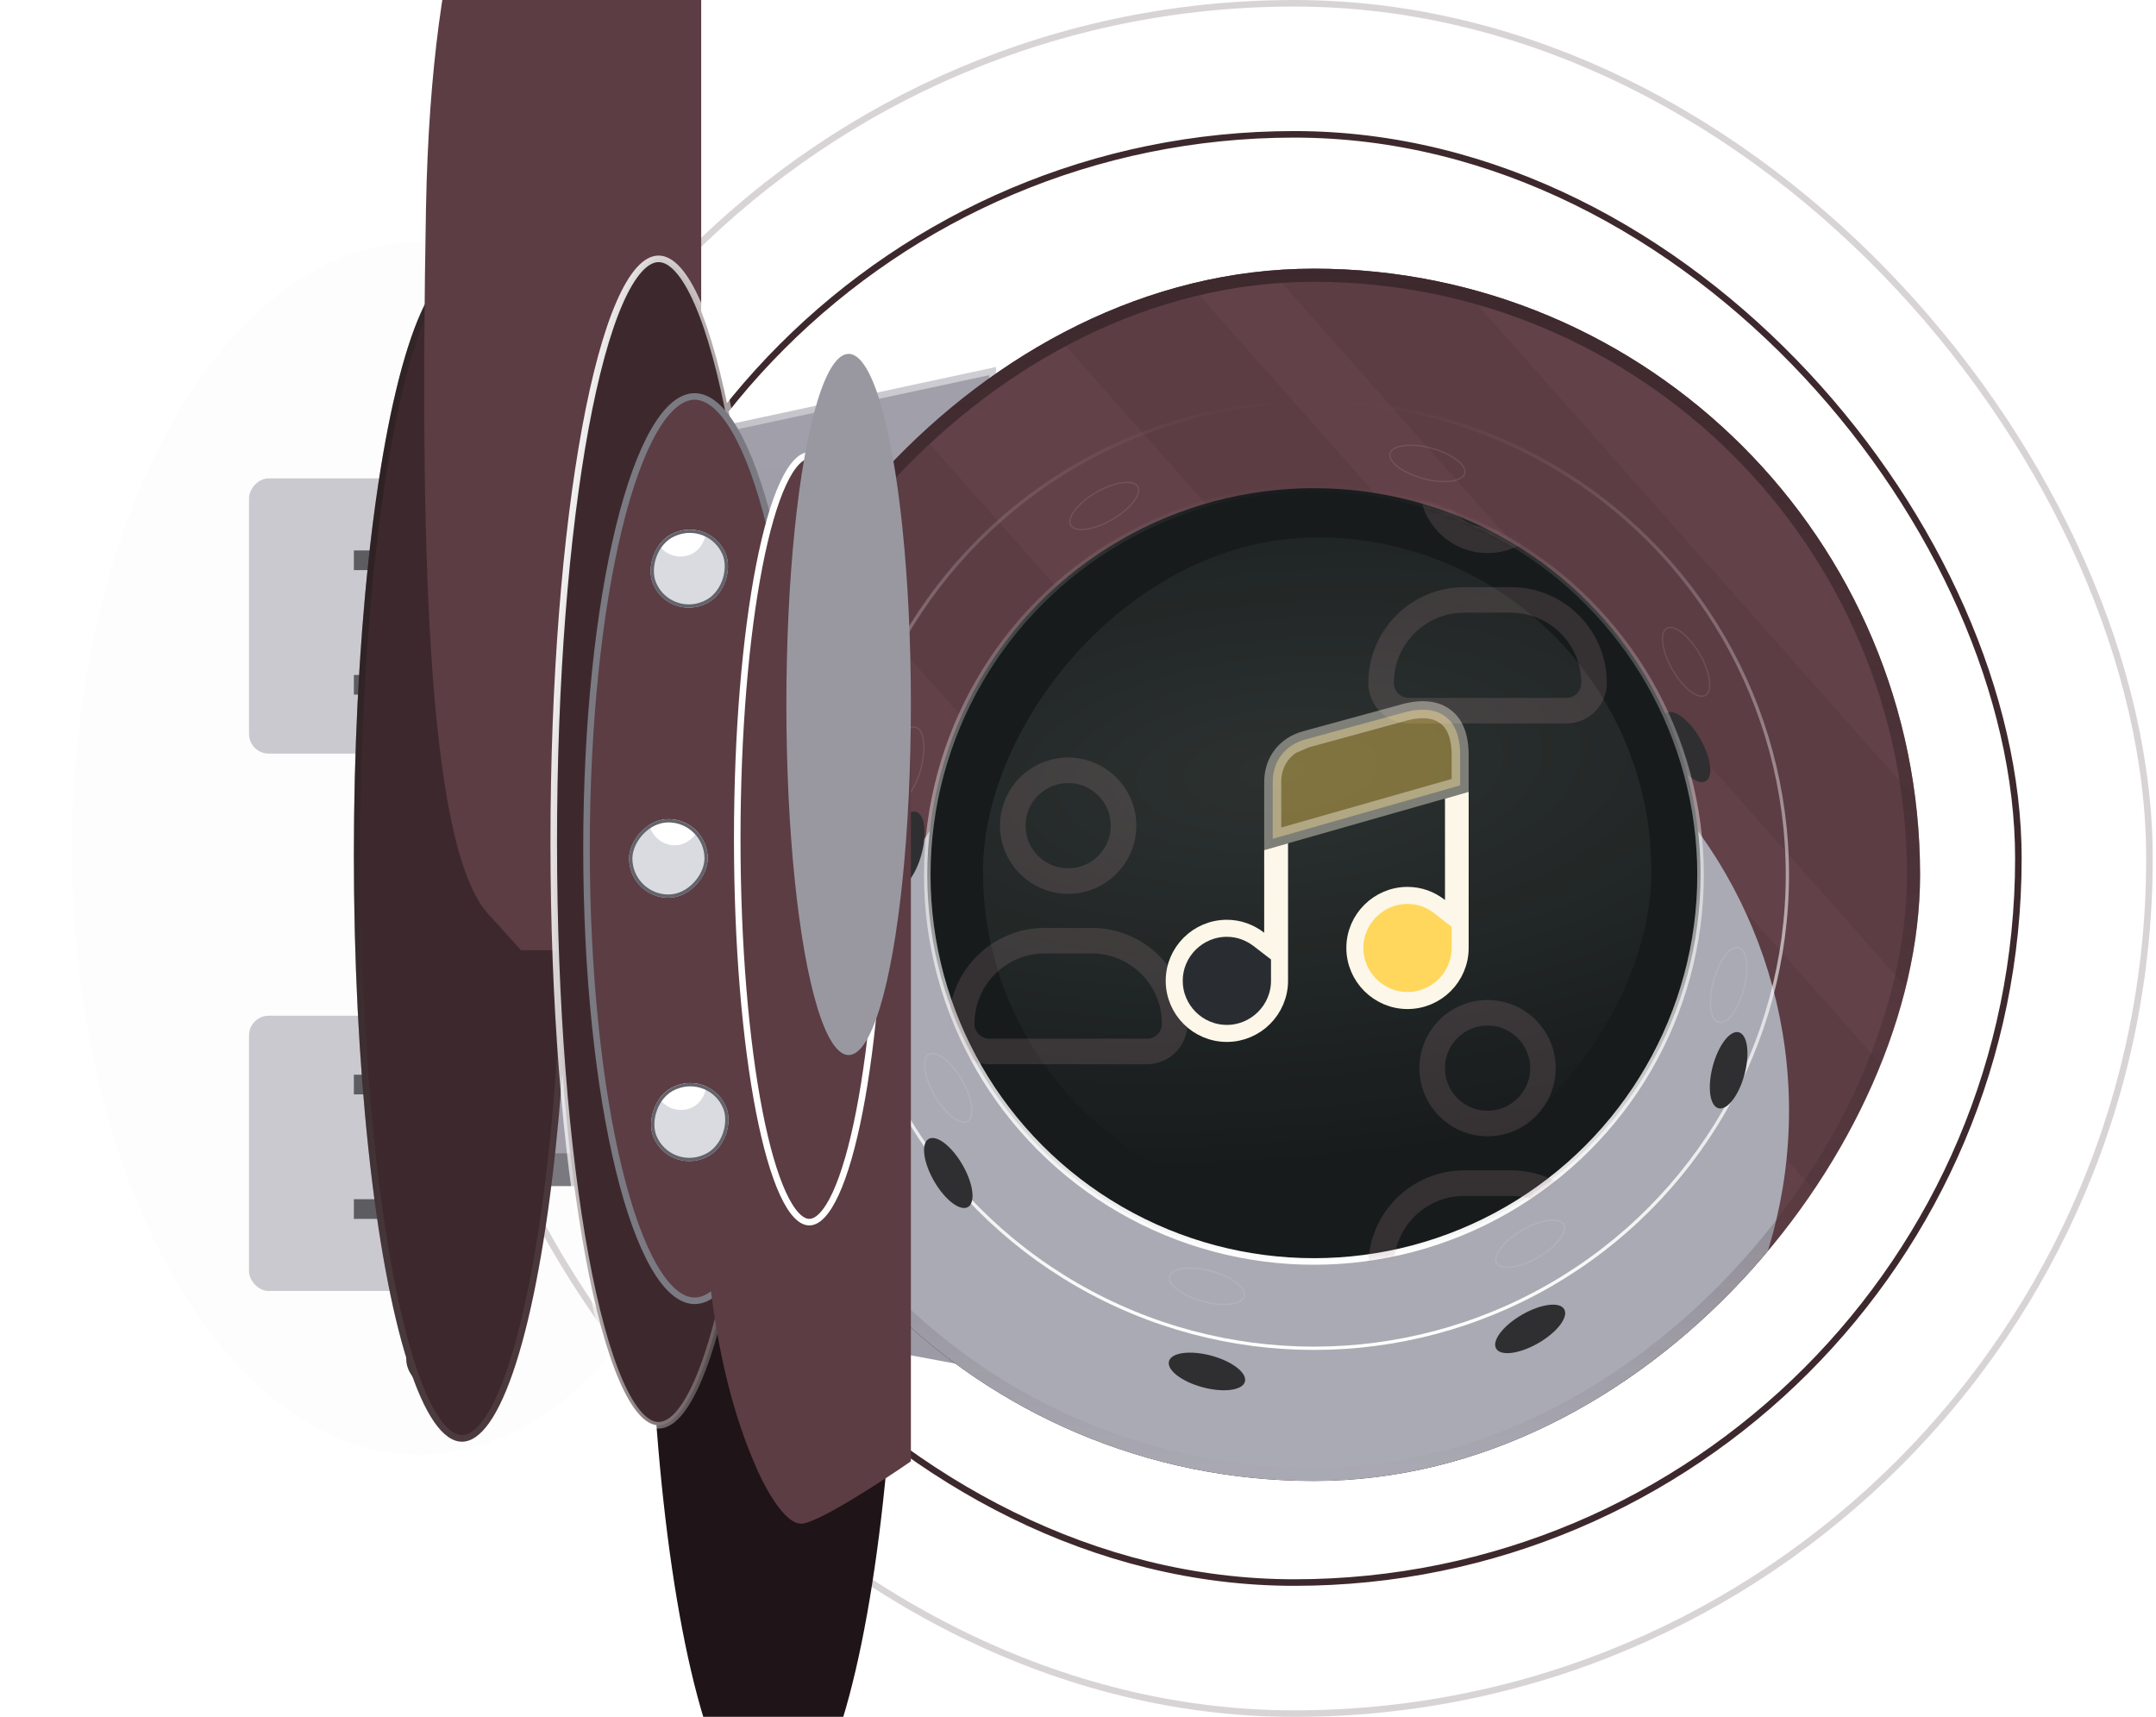 <svg width="329" height="262" viewBox="0 0 329 262" fill="none" xmlns="http://www.w3.org/2000/svg">
<rect x="87" y="20.5" width="221" height="221" rx="110.5" stroke="#3D292D"/>
<g opacity="0.2">
<rect x="67" y="0.5" width="261" height="261" rx="130.5" stroke="#3D292D"/>
</g>
<path d="M91.5 198V69L152 56L148 208.5L91.5 198Z" fill="url(#paint0_linear_1066_68467)" stroke="url(#paint1_linear_1066_68467)" stroke-opacity="0.5" stroke-width="2"/>
<g filter="url(#filter0_di_1066_68467)">
<g clip-path="url(#clip0_1066_68467)">
<rect width="8" height="8" rx="4" transform="matrix(-1 0 0 1 108.536 75.464)" fill="#878590"/>
<g filter="url(#filter1_f_1066_68467)">
<rect width="8" height="8" rx="4" transform="matrix(-1 0 0 1 107.536 71.464)" fill="#D3D1DB"/>
</g>
</g>
<rect x="-0.25" y="0.25" width="7.5" height="7.5" rx="3.75" transform="matrix(-1 0 0 1 108.036 75.464)" stroke="#64636B" stroke-width="0.5"/>
</g>
<g filter="url(#filter2_di_1066_68467)">
<g clip-path="url(#clip1_1066_68467)">
<rect width="8" height="8" rx="4" transform="matrix(-1 0 0 1 108.536 185)" fill="#878590"/>
<g filter="url(#filter3_f_1066_68467)">
<rect width="8" height="8" rx="4" transform="matrix(-1 0 0 1 107.536 181)" fill="#D3D1DB"/>
</g>
</g>
<rect x="-0.25" y="0.25" width="7.5" height="7.5" rx="3.75" transform="matrix(-1 0 0 1 108.036 185)" stroke="#64636B" stroke-width="0.5"/>
</g>
<rect width="68" height="93" transform="matrix(-1 0 0 1 140 88)" fill="#79787E"/>
<rect width="72" height="83" transform="matrix(-1 0 0 1 139 93)" fill="#A19EAA" stroke="url(#paint2_linear_1066_68467)" stroke-opacity="0.2" stroke-width="2"/>
<g filter="url(#filter4_di_1066_68467)">
<g clip-path="url(#clip2_1066_68467)">
<rect width="6" height="6" rx="3" transform="matrix(-1 0 0 1 80 115)" fill="#878590"/>
<g filter="url(#filter5_f_1066_68467)">
<rect width="6" height="6" rx="3" transform="matrix(-1 0 0 1 79.25 112)" fill="#D3D1DB"/>
</g>
</g>
<rect x="-0.188" y="0.188" width="5.625" height="5.625" rx="2.812" transform="matrix(-1 0 0 1 79.625 115)" stroke="#64636B" stroke-width="0.375"/>
</g>
<g filter="url(#filter6_di_1066_68467)">
<g clip-path="url(#clip3_1066_68467)">
<rect width="6" height="6" rx="3" transform="matrix(-1 0 0 1 80 130)" fill="#878590"/>
<g filter="url(#filter7_f_1066_68467)">
<rect width="6" height="6" rx="3" transform="matrix(-1 0 0 1 79.25 127)" fill="#D3D1DB"/>
</g>
</g>
<rect x="-0.188" y="0.188" width="5.625" height="5.625" rx="2.812" transform="matrix(-1 0 0 1 79.625 130)" stroke="#64636B" stroke-width="0.375"/>
</g>
<g filter="url(#filter8_di_1066_68467)">
<g clip-path="url(#clip4_1066_68467)">
<rect width="6" height="6" rx="3" transform="matrix(-1 0 0 1 80 145)" fill="#878590"/>
<g filter="url(#filter9_f_1066_68467)">
<rect width="6" height="6" rx="3" transform="matrix(-1 0 0 1 79.25 142)" fill="#D3D1DB"/>
</g>
</g>
<rect x="-0.188" y="0.188" width="5.625" height="5.625" rx="2.812" transform="matrix(-1 0 0 1 79.625 145)" stroke="#64636B" stroke-width="0.375"/>
</g>
<g filter="url(#filter10_di_1066_68467)">
<g clip-path="url(#clip5_1066_68467)">
<rect width="6" height="6" rx="3" transform="matrix(-1 0 0 1 83 99)" fill="#878590"/>
<g filter="url(#filter11_f_1066_68467)">
<rect width="6" height="6" rx="3" transform="matrix(-1 0 0 1 82.25 96)" fill="#D3D1DB"/>
</g>
</g>
<rect x="-0.188" y="0.188" width="5.625" height="5.625" rx="2.812" transform="matrix(-1 0 0 1 82.625 99)" stroke="#64636B" stroke-width="0.375"/>
</g>
<g filter="url(#filter12_di_1066_68467)">
<g clip-path="url(#clip6_1066_68467)">
<rect width="6" height="6" rx="3" transform="matrix(-1 0 0 1 83 163)" fill="#878590"/>
<g filter="url(#filter13_f_1066_68467)">
<rect width="6" height="6" rx="3" transform="matrix(-1 0 0 1 82.25 160)" fill="#D3D1DB"/>
</g>
</g>
<rect x="-0.188" y="0.188" width="5.625" height="5.625" rx="2.812" transform="matrix(-1 0 0 1 82.625 163)" stroke="#64636B" stroke-width="0.375"/>
</g>
<g filter="url(#filter14_i_1066_68467)">
<rect width="69" height="54" transform="matrix(-1 0 0 1 155 107)" fill="#79787E"/>
</g>
<rect width="24" height="42" rx="12" transform="matrix(-1 0 0 1 78 73)" fill="#CBCAD0"/>
<rect width="25" height="42" rx="3" transform="matrix(-1 0 0 1 81 79)" fill="#131313" fill-opacity="0.3"/>
<g filter="url(#filter15_i_1066_68467)">
<rect width="9" height="14" rx="4.5" transform="matrix(-1 0 0 1 71 63)" fill="#3B3B3B"/>
</g>
<g filter="url(#filter16_iii_1066_68467)">
<rect width="25" height="42" rx="3" transform="matrix(-1 0 0 1 78 73)" fill="#CBCAD0"/>
</g>
<rect width="24" height="3" transform="matrix(-1 0 0 1 78 84)" fill="#5C5B60"/>
<rect width="24" height="3" transform="matrix(-1 0 0 1 78 103)" fill="#5C5B60"/>
<rect x="78" y="197" width="24" height="42" rx="12" transform="rotate(180 78 197)" fill="#CBCAD0"/>
<rect x="81" y="191" width="25" height="42" rx="3" transform="rotate(180 81 191)" fill="#131313" fill-opacity="0.3"/>
<g filter="url(#filter17_i_1066_68467)">
<rect x="71" y="207" width="9" height="14" rx="4.5" transform="rotate(180 71 207)" fill="#3B3B3B"/>
</g>
<g filter="url(#filter18_iii_1066_68467)">
<rect x="78" y="197" width="25" height="42" rx="3" transform="rotate(180 78 197)" fill="#CBCAD0"/>
</g>
<rect width="24" height="3" transform="matrix(-1 0 0 -1 78 186)" fill="#5C5B60"/>
<rect width="24" height="3" transform="matrix(-1 0 0 -1 78 167)" fill="#5C5B60"/>
<g filter="url(#filter19_dd_1066_68467)">
<g clip-path="url(#clip7_1066_68467)">
<rect width="185" height="185" rx="92.5" transform="matrix(-1 0 0 1 291 40)" fill="#5C3D44"/>
<g opacity="0.2">
<rect width="18" height="256" transform="matrix(-0.748 0.663 0.663 0.748 185 -25)" fill="#7A525A"/>
</g>
<g opacity="0.2">
<rect width="10.687" height="256" transform="matrix(-0.748 0.663 0.663 0.748 158 2)" fill="#7A525A"/>
</g>
<g opacity="0.2">
<rect width="25.48" height="256" transform="matrix(-0.748 0.663 0.663 0.748 136 24)" fill="#7A525A"/>
</g>
<g opacity="0.2">
<rect width="25.48" height="256" transform="matrix(-0.748 0.663 0.663 0.748 101 59)" fill="#7A525A"/>
</g>
<g opacity="0.2">
<rect width="5.132" height="256" transform="matrix(-0.748 0.663 0.663 0.748 66 94)" fill="#7A525A"/>
</g>
<g filter="url(#filter20_i_1066_68467)">
<circle cx="72.5" cy="72.5" r="72.5" transform="matrix(-1 0 0 1 271 60)" fill="#AAAAB4"/>
</g>
<circle cx="72.5" cy="72.5" r="72.25" transform="matrix(-1 0 0 1 271 60)" stroke="url(#paint3_linear_1066_68467)" stroke-width="0.5"/>
<g filter="url(#filter21_i_1066_68467)">
<ellipse cx="6" cy="2.5" rx="6" ry="2.5" transform="matrix(-0.866 0.5 0.5 0.866 235.446 183.627)" fill="#2F2F31"/>
</g>
<path d="M226.391 191.742C226.546 192.011 226.828 192.199 227.224 192.302C227.62 192.405 228.121 192.419 228.697 192.345C229.847 192.196 231.274 191.694 232.7 190.87C234.126 190.047 235.274 189.063 235.979 188.141C236.331 187.68 236.569 187.238 236.678 186.844C236.787 186.45 236.765 186.111 236.61 185.842C236.455 185.573 236.172 185.384 235.776 185.282C235.38 185.179 234.879 185.164 234.303 185.239C233.153 185.388 231.726 185.89 230.3 186.713C228.874 187.537 227.726 188.521 227.021 189.443C226.669 189.904 226.431 190.345 226.322 190.74C226.213 191.134 226.235 191.473 226.391 191.742Z" stroke="white" stroke-opacity="0.1" stroke-width="0.2"/>
<g filter="url(#filter22_i_1066_68467)">
<ellipse cx="6" cy="2.5" rx="6" ry="2.5" transform="matrix(-0.866 0.5 0.5 0.866 170.446 71.043)" fill="#2F2F31"/>
</g>
<path d="M161.391 79.159C161.546 79.427 161.828 79.616 162.224 79.719C162.62 79.822 163.121 79.836 163.697 79.762C164.847 79.613 166.274 79.111 167.7 78.287C169.126 77.463 170.274 76.479 170.979 75.557C171.331 75.096 171.569 74.655 171.678 74.26C171.787 73.866 171.765 73.527 171.61 73.258C171.455 72.99 171.172 72.801 170.776 72.698C170.38 72.595 169.879 72.581 169.303 72.655C168.153 72.805 166.726 73.307 165.3 74.13C163.874 74.954 162.726 75.938 162.021 76.86C161.669 77.321 161.431 77.762 161.322 78.157C161.213 78.551 161.235 78.89 161.391 79.159Z" stroke="white" stroke-opacity="0.1" stroke-width="0.2"/>
<g filter="url(#filter23_i_1066_68467)">
<ellipse cx="6" cy="2.5" rx="6" ry="2.5" transform="matrix(0.5 0.866 0.866 -0.5 250.127 96.054)" fill="#2F2F31"/>
</g>
<path d="M258.242 105.11C258.511 104.954 258.699 104.672 258.802 104.276C258.905 103.88 258.92 103.379 258.845 102.803C258.696 101.653 258.194 100.226 257.37 98.8C256.547 97.374 255.563 96.226 254.641 95.522C254.18 95.169 253.738 94.931 253.344 94.822C252.95 94.713 252.611 94.735 252.342 94.891C252.073 95.046 251.885 95.328 251.782 95.724C251.679 96.12 251.664 96.621 251.739 97.197C251.888 98.347 252.39 99.774 253.214 101.2C254.037 102.626 255.021 103.774 255.943 104.479C256.404 104.831 256.846 105.069 257.24 105.178C257.634 105.287 257.973 105.265 258.242 105.11Z" stroke="white" stroke-opacity="0.1" stroke-width="0.2"/>
<g filter="url(#filter24_i_1066_68467)">
<ellipse cx="6" cy="2.5" rx="6" ry="2.5" transform="matrix(0.5 0.866 0.866 -0.5 137.544 161.054)" fill="#2F2F31"/>
</g>
<path d="M145.659 170.11C145.928 169.954 146.116 169.672 146.219 169.276C146.322 168.88 146.337 168.379 146.262 167.803C146.113 166.653 145.611 165.226 144.787 163.8C143.964 162.374 142.98 161.226 142.058 160.521C141.597 160.169 141.155 159.931 140.761 159.822C140.367 159.713 140.028 159.735 139.759 159.891C139.49 160.046 139.302 160.328 139.199 160.724C139.096 161.12 139.081 161.621 139.156 162.197C139.305 163.347 139.807 164.774 140.631 166.2C141.454 167.626 142.438 168.774 143.36 169.479C143.821 169.831 144.263 170.069 144.657 170.178C145.051 170.287 145.39 170.265 145.659 170.11Z" stroke="white" stroke-opacity="0.1" stroke-width="0.2"/>
<g filter="url(#filter25_i_1066_68467)">
<ellipse cx="6" cy="2.5" rx="6" ry="2.5" transform="matrix(-0.259 0.966 0.966 0.259 260.924 142.881)" fill="#2F2F31"/>
</g>
<path d="M260.259 155.022C260.558 155.103 260.892 155.036 261.244 154.829C261.597 154.622 261.962 154.278 262.316 153.818C263.024 152.899 263.678 151.535 264.104 149.945C264.53 148.354 264.646 146.846 264.492 145.696C264.415 145.121 264.272 144.64 264.07 144.285C263.868 143.929 263.613 143.705 263.313 143.624C263.013 143.544 262.68 143.611 262.327 143.818C261.974 144.025 261.61 144.369 261.255 144.829C260.547 145.748 259.894 147.111 259.468 148.702C259.041 150.293 258.925 151.801 259.079 152.951C259.156 153.526 259.3 154.006 259.502 154.362C259.704 154.718 259.959 154.942 260.259 155.022Z" stroke="white" stroke-opacity="0.1" stroke-width="0.2"/>
<g filter="url(#filter26_i_1066_68467)">
<ellipse cx="6" cy="2.5" rx="6" ry="2.5" transform="matrix(-0.259 0.966 0.966 0.259 135.354 109.234)" fill="#2F2F31"/>
</g>
<path d="M134.688 121.376C134.988 121.456 135.321 121.39 135.674 121.183C136.027 120.975 136.391 120.631 136.746 120.172C137.454 119.253 138.107 117.889 138.534 116.298C138.96 114.707 139.076 113.2 138.922 112.05C138.845 111.475 138.701 110.994 138.499 110.638C138.298 110.283 138.042 110.058 137.742 109.978C137.443 109.898 137.109 109.964 136.757 110.171C136.404 110.378 136.039 110.723 135.685 111.182C134.977 112.101 134.323 113.465 133.897 115.056C133.471 116.647 133.355 118.154 133.509 119.304C133.586 119.879 133.73 120.36 133.932 120.716C134.133 121.071 134.389 121.296 134.688 121.376Z" stroke="white" stroke-opacity="0.1" stroke-width="0.2"/>
<g filter="url(#filter27_i_1066_68467)">
<ellipse cx="6" cy="2.5" rx="6" ry="2.5" transform="matrix(0.966 0.259 0.259 -0.966 209.381 70.577)" fill="#2F2F31"/>
</g>
<path d="M221.522 71.242C221.603 70.942 221.536 70.609 221.329 70.257C221.122 69.904 220.778 69.539 220.318 69.185C219.399 68.477 218.035 67.823 216.445 67.397C214.854 66.971 213.346 66.855 212.196 67.008C211.621 67.085 211.14 67.229 210.785 67.431C210.429 67.633 210.205 67.888 210.124 68.188C210.044 68.488 210.111 68.821 210.318 69.173C210.525 69.526 210.869 69.891 211.329 70.245C212.248 70.953 213.611 71.607 215.202 72.033C216.793 72.46 218.301 72.575 219.451 72.421C220.026 72.344 220.506 72.201 220.862 71.999C221.218 71.797 221.442 71.542 221.522 71.242Z" stroke="white" stroke-opacity="0.1" stroke-width="0.2"/>
<g filter="url(#filter28_i_1066_68467)">
<ellipse cx="6" cy="2.5" rx="6" ry="2.5" transform="matrix(0.966 0.259 0.259 -0.966 175.734 196.147)" fill="#2F2F31"/>
</g>
<path d="M187.876 196.812C187.956 196.513 187.89 196.179 187.683 195.827C187.475 195.474 187.131 195.109 186.672 194.755C185.753 194.047 184.389 193.393 182.798 192.967C181.207 192.541 179.7 192.425 178.55 192.579C177.975 192.656 177.494 192.8 177.138 193.001C176.783 193.203 176.558 193.459 176.478 193.758C176.398 194.058 176.464 194.391 176.671 194.744C176.878 195.097 177.223 195.461 177.682 195.816C178.601 196.524 179.965 197.177 181.556 197.604C183.147 198.03 184.654 198.146 185.804 197.992C186.379 197.915 186.86 197.771 187.216 197.569C187.571 197.367 187.796 197.112 187.876 196.812Z" stroke="white" stroke-opacity="0.1" stroke-width="0.2"/>
<circle cx="59.5" cy="59.5" r="59" transform="matrix(-1 0 0 1 258 73)" fill="#171B1C" stroke="url(#paint4_linear_1066_68467)"/>
<mask id="mask0_1066_68467" style="mask-type:alpha" maskUnits="userSpaceOnUse" x="139" y="73" width="119" height="119">
<circle cx="59.5" cy="59.5" r="59" transform="matrix(-1 0 0 1 258 73)" fill="#171B1C" stroke="url(#paint5_linear_1066_68467)"/>
</mask>
<g mask="url(#mask0_1066_68467)">
<g opacity="0.2">
<path d="M233.45 162C233.45 166.667 229.667 170.45 225 170.45C220.333 170.45 216.55 166.667 216.55 162C216.55 157.333 220.333 153.55 225 153.55C229.667 153.55 233.45 157.333 233.45 162Z" stroke="#AD858D" stroke-width="3.9" stroke-linejoin="round"/>
<path d="M208.75 192.225C208.75 185.225 214.425 179.55 221.425 179.55H228.575C235.575 179.55 241.25 185.225 241.25 192.225C241.25 194.558 239.358 196.45 237.025 196.45H212.975C210.642 196.45 208.75 194.558 208.75 192.225Z" stroke="#AD858D" stroke-width="3.9" stroke-linejoin="round"/>
<path d="M233.45 73C233.45 77.667 229.667 81.45 225 81.45C220.333 81.45 216.55 77.667 216.55 73C216.55 68.333 220.333 64.55 225 64.55C229.667 64.55 233.45 68.333 233.45 73Z" stroke="#AD858D" stroke-width="3.9" stroke-linejoin="round"/>
<path d="M208.75 103.225C208.75 96.225 214.425 90.55 221.425 90.55H228.575C235.575 90.55 241.25 96.225 241.25 103.225C241.25 105.558 239.358 107.45 237.025 107.45H212.975C210.642 107.45 208.75 105.558 208.75 103.225Z" stroke="#AD858D" stroke-width="3.9" stroke-linejoin="round"/>
</g>
<g opacity="0.2">
<path d="M169.45 125C169.45 129.667 165.667 133.45 161 133.45C156.333 133.45 152.55 129.667 152.55 125C152.55 120.333 156.333 116.55 161 116.55C165.667 116.55 169.45 120.333 169.45 125Z" stroke="#AD858D" stroke-width="3.9" stroke-linejoin="round"/>
<path d="M144.75 155.225C144.75 148.225 150.425 142.55 157.425 142.55H164.575C171.575 142.55 177.25 148.225 177.25 155.225C177.25 157.558 175.358 159.45 173.025 159.45H148.975C146.642 159.45 144.75 157.558 144.75 155.225Z" stroke="#AD858D" stroke-width="3.9" stroke-linejoin="round"/>
</g>
<g filter="url(#filter29_b_1066_68467)">
<rect width="102" height="102" rx="51" transform="matrix(-1 0 0 1 250 81)" fill="url(#paint6_radial_1066_68467)" fill-opacity="0.1"/>
<path d="M193.252 129.407V148.666C193.252 153.093 189.624 156.7 185.218 156.7C180.788 156.7 177.184 153.096 177.184 148.666C177.184 144.264 180.785 140.658 185.218 140.658C187.062 140.658 188.738 141.3 190.118 142.363L192.212 143.976V141.334V129.704L193.252 129.407Z" fill="#292D32" stroke="#FCF7E8" stroke-width="2.6"/>
<path d="M220.816 121.558V143.648C220.816 148.078 217.212 151.682 212.782 151.682C208.376 151.682 204.748 148.075 204.748 143.648C204.748 139.248 208.373 135.64 212.782 135.64C214.654 135.64 216.324 136.282 217.698 137.363L219.802 139.019V136.342V121.85L220.816 121.558Z" fill="#FFD75C" stroke="#FCF7E8" stroke-width="2.6"/>
<path opacity="0.4" d="M220.815 118.851L192.215 127.002V118.35C192.215 115.124 194.127 112.669 197.233 111.831L197.233 111.832L197.238 111.83L212.266 107.722L212.266 107.722C215.079 106.953 217.182 107.289 218.565 108.356L218.573 108.362L218.581 108.368C219.973 109.407 220.815 111.268 220.815 114.268V118.851Z" fill="#FFD75C" stroke="#FCF7E8" stroke-width="2.6"/>
</g>
</g>
</g>
<rect x="-1" y="1" width="183" height="183" rx="91.5" transform="matrix(-1 0 0 1 289 40)" stroke="url(#paint7_linear_1066_68467)" stroke-width="2"/>
</g>
<g opacity="0.02" filter="url(#filter30_f_1066_68467)">
<ellipse cx="64" cy="129.5" rx="53" ry="92.5" fill="#868686"/>
</g>
<g filter="url(#filter31_iiiiii_1066_68467)">
<ellipse cx="19" cy="92.5" rx="19" ry="92.5" transform="matrix(-1 0 0 1 89 37)" fill="#1F1417"/>
</g>
<ellipse cx="16.5" cy="89.5" rx="16.5" ry="89.5" transform="matrix(-1 0 0 1 87 41)" fill="#3D292D"/>
<path d="M54.5 130.5C54.5 155.194 56.346 177.537 59.325 193.695C60.815 201.779 62.584 208.289 64.536 212.767C65.513 215.008 66.523 216.711 67.546 217.847C68.571 218.984 69.558 219.5 70.5 219.5C71.442 219.5 72.429 218.984 73.454 217.847C74.477 216.711 75.487 215.008 76.464 212.767C78.416 208.289 80.185 201.779 81.675 193.695C84.654 177.537 86.5 155.194 86.5 130.5C86.5 105.806 84.654 83.463 81.675 67.305C80.185 59.221 78.416 52.711 76.464 48.233C75.487 45.992 74.477 44.289 73.454 43.153C72.429 42.016 71.442 41.5 70.5 41.5C69.558 41.5 68.571 42.016 67.546 43.153C66.523 44.289 65.513 45.992 64.536 48.233C62.584 52.711 60.815 59.221 59.325 67.305C56.346 83.463 54.5 105.806 54.5 130.5Z" stroke="url(#paint8_linear_1066_68467)" stroke-opacity="0.4"/>
<g filter="url(#filter32_i_1066_68467)">
<path d="M72.5 41H100V218H72.5L68 213C58.5 204 57 160.5 58 105C58.8 60.6 68 43.833 72.5 41Z" fill="#5C3D44"/>
</g>
<path d="M84.5 128.5C84.5 153.194 86.346 175.537 89.325 191.695C90.815 199.779 92.584 206.289 94.536 210.767C95.513 213.008 96.523 214.711 97.546 215.847C98.571 216.984 99.558 217.5 100.5 217.5C101.442 217.5 102.429 216.984 103.454 215.847C104.477 214.711 105.488 213.008 106.464 210.767C108.416 206.289 110.185 199.779 111.676 191.695C114.654 175.537 116.5 153.194 116.5 128.5C116.5 103.806 114.654 81.463 111.676 65.305C110.185 57.221 108.416 50.711 106.464 46.233C105.488 43.992 104.477 42.289 103.454 41.153C102.429 40.016 101.442 39.5 100.5 39.5C99.558 39.5 98.571 40.016 97.546 41.153C96.523 42.289 95.513 43.992 94.536 46.233C92.584 50.711 90.815 57.221 89.325 65.305C86.346 81.463 84.5 103.806 84.5 128.5Z" fill="#3D292D" stroke="url(#paint9_linear_1066_68467)"/>
<path d="M89.5 129.5C89.5 148.664 91.4 165.997 94.465 178.525C95.998 184.793 97.816 189.83 99.816 193.288C101.837 196.783 103.944 198.5 106 198.5C108.056 198.5 110.163 196.783 112.184 193.288C114.184 189.83 116.002 184.793 117.535 178.525C120.6 165.997 122.5 148.664 122.5 129.5C122.5 110.336 120.6 93.003 117.535 80.475C116.002 74.207 114.184 69.17 112.184 65.712C110.163 62.217 108.056 60.5 106 60.5C103.944 60.5 101.837 62.217 99.816 65.712C97.816 69.17 95.998 74.207 94.465 80.475C91.4 93.003 89.5 110.336 89.5 129.5Z" fill="#5C3D44" stroke="#7B7A82"/>
<g filter="url(#filter33_ii_1066_68467)">
<path d="M106.5 59.5L123 69V190C118.667 193 109.3 199.1 106.5 199.5C103.7 199.9 100.333 193.333 99 190C84.5 156 94.5 100 94.5 86.5C94.5 75.7 102.5 64 106.5 59.5Z" fill="#5C3D44"/>
</g>
<path d="M112.5 128C112.5 144.27 113.786 158.987 115.859 169.624C116.896 174.946 118.126 179.222 119.478 182.154C120.154 183.622 120.849 184.726 121.544 185.456C122.24 186.186 122.893 186.5 123.5 186.5C124.107 186.5 124.76 186.186 125.456 185.456C126.151 184.726 126.846 183.622 127.522 182.154C128.874 179.222 130.104 174.946 131.141 169.624C133.214 158.987 134.5 144.27 134.5 128C134.5 111.73 133.214 97.013 131.141 86.376C130.104 81.054 128.874 76.778 127.522 73.846C126.846 72.378 126.151 71.274 125.456 70.543C124.76 69.814 124.107 69.5 123.5 69.5C122.893 69.5 122.24 69.814 121.544 70.543C120.849 71.274 120.154 72.378 119.478 73.846C118.126 76.778 116.896 81.054 115.859 86.376C113.786 97.013 112.5 111.73 112.5 128Z" fill="#5C3D44" stroke="white"/>
<g filter="url(#filter34_i_1066_68467)">
<ellipse cx="9.5" cy="53.5" rx="9.5" ry="53.5" transform="matrix(-1 0 0 1 133 80)" fill="#9998A0"/>
</g>
<g filter="url(#filter35_di_1066_68467)">
<g clip-path="url(#clip8_1066_68467)">
<rect width="12" height="12" rx="6" transform="matrix(-1 0 0 1 108 127)" fill="#DADBE0"/>
<g filter="url(#filter36_f_1066_68467)">
<rect width="8" height="8" rx="4" transform="matrix(-1 0 0 1 107 123)" fill="white"/>
</g>
</g>
<rect x="-0.25" y="0.25" width="11.5" height="11.5" rx="5.75" transform="matrix(-1 0 0 1 107.5 127)" stroke="#64636B" stroke-width="0.5"/>
</g>
<g filter="url(#filter37_di_1066_68467)">
<g clip-path="url(#clip9_1066_68467)">
<rect width="12" height="11.842" rx="5.921" transform="matrix(-0.924 0.384 0.384 0.924 108.533 165.456)" fill="#DADBE0"/>
<g filter="url(#filter38_f_1066_68467)">
<rect width="8" height="8" rx="4" transform="matrix(-0.924 0.384 0.384 0.924 106.075 162.146)" fill="white"/>
</g>
</g>
<rect x="-0.135" y="0.327" width="11.5" height="11.342" rx="5.671" transform="matrix(-0.924 0.384 0.384 0.924 108.148 165.533)" stroke="#64636B" stroke-width="0.5"/>
</g>
<g filter="url(#filter39_di_1066_68467)">
<g clip-path="url(#clip10_1066_68467)">
<rect width="12" height="11.842" rx="5.921" transform="matrix(-0.924 0.384 0.384 0.924 108.457 81)" fill="#DADBE0"/>
<g filter="url(#filter40_f_1066_68467)">
<rect width="8" height="8" rx="4" transform="matrix(-0.924 0.384 0.384 0.924 105.999 77.69)" fill="white"/>
</g>
</g>
<rect x="-0.135" y="0.327" width="11.5" height="11.342" rx="5.671" transform="matrix(-0.924 0.384 0.384 0.924 108.072 81.077)" stroke="#64636B" stroke-width="0.5"/>
</g>
<defs>
<filter id="filter0_di_1066_68467" x="100.036" y="74.464" width="9" height="9.5" filterUnits="userSpaceOnUse" color-interpolation-filters="sRGB">
<feFlood flood-opacity="0" result="BackgroundImageFix"/>
<feColorMatrix in="SourceAlpha" type="matrix" values="0 0 0 0 0 0 0 0 0 0 0 0 0 0 0 0 0 0 127 0" result="hardAlpha"/>
<feMorphology radius="0.5" operator="dilate" in="SourceAlpha" result="effect1_dropShadow_1066_68467"/>
<feOffset/>
<feComposite in2="hardAlpha" operator="out"/>
<feColorMatrix type="matrix" values="0 0 0 0 0 0 0 0 0 0 0 0 0 0 0 0 0 0 0.5 0"/>
<feBlend mode="normal" in2="BackgroundImageFix" result="effect1_dropShadow_1066_68467"/>
<feBlend mode="normal" in="SourceGraphic" in2="effect1_dropShadow_1066_68467" result="shape"/>
<feColorMatrix in="SourceAlpha" type="matrix" values="0 0 0 0 0 0 0 0 0 0 0 0 0 0 0 0 0 0 127 0" result="hardAlpha"/>
<feOffset dy="-2"/>
<feGaussianBlur stdDeviation="0.5"/>
<feComposite in2="hardAlpha" operator="arithmetic" k2="-1" k3="1"/>
<feColorMatrix type="matrix" values="0 0 0 0 0 0 0 0 0 0 0 0 0 0 0 0 0 0 0.1 0"/>
<feBlend mode="normal" in2="shape" result="effect2_innerShadow_1066_68467"/>
</filter>
<filter id="filter1_f_1066_68467" x="94.536" y="66.464" width="18" height="18" filterUnits="userSpaceOnUse" color-interpolation-filters="sRGB">
<feFlood flood-opacity="0" result="BackgroundImageFix"/>
<feBlend mode="normal" in="SourceGraphic" in2="BackgroundImageFix" result="shape"/>
<feGaussianBlur stdDeviation="2.5" result="effect1_foregroundBlur_1066_68467"/>
</filter>
<filter id="filter2_di_1066_68467" x="100.036" y="184" width="9" height="9.5" filterUnits="userSpaceOnUse" color-interpolation-filters="sRGB">
<feFlood flood-opacity="0" result="BackgroundImageFix"/>
<feColorMatrix in="SourceAlpha" type="matrix" values="0 0 0 0 0 0 0 0 0 0 0 0 0 0 0 0 0 0 127 0" result="hardAlpha"/>
<feMorphology radius="0.5" operator="dilate" in="SourceAlpha" result="effect1_dropShadow_1066_68467"/>
<feOffset/>
<feComposite in2="hardAlpha" operator="out"/>
<feColorMatrix type="matrix" values="0 0 0 0 0 0 0 0 0 0 0 0 0 0 0 0 0 0 0.5 0"/>
<feBlend mode="normal" in2="BackgroundImageFix" result="effect1_dropShadow_1066_68467"/>
<feBlend mode="normal" in="SourceGraphic" in2="effect1_dropShadow_1066_68467" result="shape"/>
<feColorMatrix in="SourceAlpha" type="matrix" values="0 0 0 0 0 0 0 0 0 0 0 0 0 0 0 0 0 0 127 0" result="hardAlpha"/>
<feOffset dy="-2"/>
<feGaussianBlur stdDeviation="0.5"/>
<feComposite in2="hardAlpha" operator="arithmetic" k2="-1" k3="1"/>
<feColorMatrix type="matrix" values="0 0 0 0 0 0 0 0 0 0 0 0 0 0 0 0 0 0 0.1 0"/>
<feBlend mode="normal" in2="shape" result="effect2_innerShadow_1066_68467"/>
</filter>
<filter id="filter3_f_1066_68467" x="94.536" y="176" width="18" height="18" filterUnits="userSpaceOnUse" color-interpolation-filters="sRGB">
<feFlood flood-opacity="0" result="BackgroundImageFix"/>
<feBlend mode="normal" in="SourceGraphic" in2="BackgroundImageFix" result="shape"/>
<feGaussianBlur stdDeviation="2.5" result="effect1_foregroundBlur_1066_68467"/>
</filter>
<filter id="filter4_di_1066_68467" x="73.625" y="114.25" width="6.75" height="7.125" filterUnits="userSpaceOnUse" color-interpolation-filters="sRGB">
<feFlood flood-opacity="0" result="BackgroundImageFix"/>
<feColorMatrix in="SourceAlpha" type="matrix" values="0 0 0 0 0 0 0 0 0 0 0 0 0 0 0 0 0 0 127 0" result="hardAlpha"/>
<feMorphology radius="0.375" operator="dilate" in="SourceAlpha" result="effect1_dropShadow_1066_68467"/>
<feOffset/>
<feComposite in2="hardAlpha" operator="out"/>
<feColorMatrix type="matrix" values="0 0 0 0 0 0 0 0 0 0 0 0 0 0 0 0 0 0 0.5 0"/>
<feBlend mode="normal" in2="BackgroundImageFix" result="effect1_dropShadow_1066_68467"/>
<feBlend mode="normal" in="SourceGraphic" in2="effect1_dropShadow_1066_68467" result="shape"/>
<feColorMatrix in="SourceAlpha" type="matrix" values="0 0 0 0 0 0 0 0 0 0 0 0 0 0 0 0 0 0 127 0" result="hardAlpha"/>
<feOffset dy="-1.5"/>
<feGaussianBlur stdDeviation="0.375"/>
<feComposite in2="hardAlpha" operator="arithmetic" k2="-1" k3="1"/>
<feColorMatrix type="matrix" values="0 0 0 0 0 0 0 0 0 0 0 0 0 0 0 0 0 0 0.1 0"/>
<feBlend mode="normal" in2="shape" result="effect2_innerShadow_1066_68467"/>
</filter>
<filter id="filter5_f_1066_68467" x="69.5" y="108.25" width="13.5" height="13.5" filterUnits="userSpaceOnUse" color-interpolation-filters="sRGB">
<feFlood flood-opacity="0" result="BackgroundImageFix"/>
<feBlend mode="normal" in="SourceGraphic" in2="BackgroundImageFix" result="shape"/>
<feGaussianBlur stdDeviation="1.875" result="effect1_foregroundBlur_1066_68467"/>
</filter>
<filter id="filter6_di_1066_68467" x="73.625" y="129.25" width="6.75" height="7.125" filterUnits="userSpaceOnUse" color-interpolation-filters="sRGB">
<feFlood flood-opacity="0" result="BackgroundImageFix"/>
<feColorMatrix in="SourceAlpha" type="matrix" values="0 0 0 0 0 0 0 0 0 0 0 0 0 0 0 0 0 0 127 0" result="hardAlpha"/>
<feMorphology radius="0.375" operator="dilate" in="SourceAlpha" result="effect1_dropShadow_1066_68467"/>
<feOffset/>
<feComposite in2="hardAlpha" operator="out"/>
<feColorMatrix type="matrix" values="0 0 0 0 0 0 0 0 0 0 0 0 0 0 0 0 0 0 0.5 0"/>
<feBlend mode="normal" in2="BackgroundImageFix" result="effect1_dropShadow_1066_68467"/>
<feBlend mode="normal" in="SourceGraphic" in2="effect1_dropShadow_1066_68467" result="shape"/>
<feColorMatrix in="SourceAlpha" type="matrix" values="0 0 0 0 0 0 0 0 0 0 0 0 0 0 0 0 0 0 127 0" result="hardAlpha"/>
<feOffset dy="-1.5"/>
<feGaussianBlur stdDeviation="0.375"/>
<feComposite in2="hardAlpha" operator="arithmetic" k2="-1" k3="1"/>
<feColorMatrix type="matrix" values="0 0 0 0 0 0 0 0 0 0 0 0 0 0 0 0 0 0 0.1 0"/>
<feBlend mode="normal" in2="shape" result="effect2_innerShadow_1066_68467"/>
</filter>
<filter id="filter7_f_1066_68467" x="69.5" y="123.25" width="13.5" height="13.5" filterUnits="userSpaceOnUse" color-interpolation-filters="sRGB">
<feFlood flood-opacity="0" result="BackgroundImageFix"/>
<feBlend mode="normal" in="SourceGraphic" in2="BackgroundImageFix" result="shape"/>
<feGaussianBlur stdDeviation="1.875" result="effect1_foregroundBlur_1066_68467"/>
</filter>
<filter id="filter8_di_1066_68467" x="73.625" y="144.25" width="6.75" height="7.125" filterUnits="userSpaceOnUse" color-interpolation-filters="sRGB">
<feFlood flood-opacity="0" result="BackgroundImageFix"/>
<feColorMatrix in="SourceAlpha" type="matrix" values="0 0 0 0 0 0 0 0 0 0 0 0 0 0 0 0 0 0 127 0" result="hardAlpha"/>
<feMorphology radius="0.375" operator="dilate" in="SourceAlpha" result="effect1_dropShadow_1066_68467"/>
<feOffset/>
<feComposite in2="hardAlpha" operator="out"/>
<feColorMatrix type="matrix" values="0 0 0 0 0 0 0 0 0 0 0 0 0 0 0 0 0 0 0.5 0"/>
<feBlend mode="normal" in2="BackgroundImageFix" result="effect1_dropShadow_1066_68467"/>
<feBlend mode="normal" in="SourceGraphic" in2="effect1_dropShadow_1066_68467" result="shape"/>
<feColorMatrix in="SourceAlpha" type="matrix" values="0 0 0 0 0 0 0 0 0 0 0 0 0 0 0 0 0 0 127 0" result="hardAlpha"/>
<feOffset dy="-1.5"/>
<feGaussianBlur stdDeviation="0.375"/>
<feComposite in2="hardAlpha" operator="arithmetic" k2="-1" k3="1"/>
<feColorMatrix type="matrix" values="0 0 0 0 0 0 0 0 0 0 0 0 0 0 0 0 0 0 0.1 0"/>
<feBlend mode="normal" in2="shape" result="effect2_innerShadow_1066_68467"/>
</filter>
<filter id="filter9_f_1066_68467" x="69.5" y="138.25" width="13.5" height="13.5" filterUnits="userSpaceOnUse" color-interpolation-filters="sRGB">
<feFlood flood-opacity="0" result="BackgroundImageFix"/>
<feBlend mode="normal" in="SourceGraphic" in2="BackgroundImageFix" result="shape"/>
<feGaussianBlur stdDeviation="1.875" result="effect1_foregroundBlur_1066_68467"/>
</filter>
<filter id="filter10_di_1066_68467" x="76.625" y="98.25" width="6.75" height="7.125" filterUnits="userSpaceOnUse" color-interpolation-filters="sRGB">
<feFlood flood-opacity="0" result="BackgroundImageFix"/>
<feColorMatrix in="SourceAlpha" type="matrix" values="0 0 0 0 0 0 0 0 0 0 0 0 0 0 0 0 0 0 127 0" result="hardAlpha"/>
<feMorphology radius="0.375" operator="dilate" in="SourceAlpha" result="effect1_dropShadow_1066_68467"/>
<feOffset/>
<feComposite in2="hardAlpha" operator="out"/>
<feColorMatrix type="matrix" values="0 0 0 0 0 0 0 0 0 0 0 0 0 0 0 0 0 0 0.5 0"/>
<feBlend mode="normal" in2="BackgroundImageFix" result="effect1_dropShadow_1066_68467"/>
<feBlend mode="normal" in="SourceGraphic" in2="effect1_dropShadow_1066_68467" result="shape"/>
<feColorMatrix in="SourceAlpha" type="matrix" values="0 0 0 0 0 0 0 0 0 0 0 0 0 0 0 0 0 0 127 0" result="hardAlpha"/>
<feOffset dy="-1.5"/>
<feGaussianBlur stdDeviation="0.375"/>
<feComposite in2="hardAlpha" operator="arithmetic" k2="-1" k3="1"/>
<feColorMatrix type="matrix" values="0 0 0 0 0 0 0 0 0 0 0 0 0 0 0 0 0 0 0.1 0"/>
<feBlend mode="normal" in2="shape" result="effect2_innerShadow_1066_68467"/>
</filter>
<filter id="filter11_f_1066_68467" x="72.5" y="92.25" width="13.5" height="13.5" filterUnits="userSpaceOnUse" color-interpolation-filters="sRGB">
<feFlood flood-opacity="0" result="BackgroundImageFix"/>
<feBlend mode="normal" in="SourceGraphic" in2="BackgroundImageFix" result="shape"/>
<feGaussianBlur stdDeviation="1.875" result="effect1_foregroundBlur_1066_68467"/>
</filter>
<filter id="filter12_di_1066_68467" x="76.625" y="162.25" width="6.75" height="7.125" filterUnits="userSpaceOnUse" color-interpolation-filters="sRGB">
<feFlood flood-opacity="0" result="BackgroundImageFix"/>
<feColorMatrix in="SourceAlpha" type="matrix" values="0 0 0 0 0 0 0 0 0 0 0 0 0 0 0 0 0 0 127 0" result="hardAlpha"/>
<feMorphology radius="0.375" operator="dilate" in="SourceAlpha" result="effect1_dropShadow_1066_68467"/>
<feOffset/>
<feComposite in2="hardAlpha" operator="out"/>
<feColorMatrix type="matrix" values="0 0 0 0 0 0 0 0 0 0 0 0 0 0 0 0 0 0 0.5 0"/>
<feBlend mode="normal" in2="BackgroundImageFix" result="effect1_dropShadow_1066_68467"/>
<feBlend mode="normal" in="SourceGraphic" in2="effect1_dropShadow_1066_68467" result="shape"/>
<feColorMatrix in="SourceAlpha" type="matrix" values="0 0 0 0 0 0 0 0 0 0 0 0 0 0 0 0 0 0 127 0" result="hardAlpha"/>
<feOffset dy="-1.5"/>
<feGaussianBlur stdDeviation="0.375"/>
<feComposite in2="hardAlpha" operator="arithmetic" k2="-1" k3="1"/>
<feColorMatrix type="matrix" values="0 0 0 0 0 0 0 0 0 0 0 0 0 0 0 0 0 0 0.1 0"/>
<feBlend mode="normal" in2="shape" result="effect2_innerShadow_1066_68467"/>
</filter>
<filter id="filter13_f_1066_68467" x="72.5" y="156.25" width="13.5" height="13.5" filterUnits="userSpaceOnUse" color-interpolation-filters="sRGB">
<feFlood flood-opacity="0" result="BackgroundImageFix"/>
<feBlend mode="normal" in="SourceGraphic" in2="BackgroundImageFix" result="shape"/>
<feGaussianBlur stdDeviation="1.875" result="effect1_foregroundBlur_1066_68467"/>
</filter>
<filter id="filter14_i_1066_68467" x="85" y="107" width="70" height="54" filterUnits="userSpaceOnUse" color-interpolation-filters="sRGB">
<feFlood flood-opacity="0" result="BackgroundImageFix"/>
<feBlend mode="normal" in="SourceGraphic" in2="BackgroundImageFix" result="shape"/>
<feColorMatrix in="SourceAlpha" type="matrix" values="0 0 0 0 0 0 0 0 0 0 0 0 0 0 0 0 0 0 127 0" result="hardAlpha"/>
<feOffset dx="-1"/>
<feGaussianBlur stdDeviation="0.5"/>
<feComposite in2="hardAlpha" operator="arithmetic" k2="-1" k3="1"/>
<feColorMatrix type="matrix" values="0 0 0 0 0 0 0 0 0 0 0 0 0 0 0 0 0 0 0.25 0"/>
<feBlend mode="normal" in2="shape" result="effect1_innerShadow_1066_68467"/>
</filter>
<filter id="filter15_i_1066_68467" x="62" y="63" width="9" height="14" filterUnits="userSpaceOnUse" color-interpolation-filters="sRGB">
<feFlood flood-opacity="0" result="BackgroundImageFix"/>
<feBlend mode="normal" in="SourceGraphic" in2="BackgroundImageFix" result="shape"/>
<feColorMatrix in="SourceAlpha" type="matrix" values="0 0 0 0 0 0 0 0 0 0 0 0 0 0 0 0 0 0 127 0" result="hardAlpha"/>
<feOffset dy="5"/>
<feComposite in2="hardAlpha" operator="arithmetic" k2="-1" k3="1"/>
<feColorMatrix type="matrix" values="0 0 0 0 0.151 0 0 0 0 0.108 0 0 0 0 0.108 0 0 0 0.73 0"/>
<feBlend mode="normal" in2="shape" result="effect1_innerShadow_1066_68467"/>
</filter>
<filter id="filter16_iii_1066_68467" x="53" y="73" width="25" height="42" filterUnits="userSpaceOnUse" color-interpolation-filters="sRGB">
<feFlood flood-opacity="0" result="BackgroundImageFix"/>
<feBlend mode="normal" in="SourceGraphic" in2="BackgroundImageFix" result="shape"/>
<feColorMatrix in="SourceAlpha" type="matrix" values="0 0 0 0 0 0 0 0 0 0 0 0 0 0 0 0 0 0 127 0" result="hardAlpha"/>
<feOffset dx="4"/>
<feComposite in2="hardAlpha" operator="arithmetic" k2="-1" k3="1"/>
<feColorMatrix type="matrix" values="0 0 0 0 0 0 0 0 0 0 0 0 0 0 0 0 0 0 0.1 0"/>
<feBlend mode="normal" in2="shape" result="effect1_innerShadow_1066_68467"/>
<feColorMatrix in="SourceAlpha" type="matrix" values="0 0 0 0 0 0 0 0 0 0 0 0 0 0 0 0 0 0 127 0" result="hardAlpha"/>
<feOffset dx="-12"/>
<feComposite in2="hardAlpha" operator="arithmetic" k2="-1" k3="1"/>
<feColorMatrix type="matrix" values="0 0 0 0 0.722 0 0 0 0 0.71 0 0 0 0 0.737 0 0 0 1 0"/>
<feBlend mode="normal" in2="effect1_innerShadow_1066_68467" result="effect2_innerShadow_1066_68467"/>
<feColorMatrix in="SourceAlpha" type="matrix" values="0 0 0 0 0 0 0 0 0 0 0 0 0 0 0 0 0 0 127 0" result="hardAlpha"/>
<feOffset dx="-7"/>
<feComposite in2="hardAlpha" operator="arithmetic" k2="-1" k3="1"/>
<feColorMatrix type="matrix" values="0 0 0 0 0 0 0 0 0 0 0 0 0 0 0 0 0 0 0.1 0"/>
<feBlend mode="normal" in2="effect2_innerShadow_1066_68467" result="effect3_innerShadow_1066_68467"/>
</filter>
<filter id="filter17_i_1066_68467" x="62" y="193" width="9" height="14" filterUnits="userSpaceOnUse" color-interpolation-filters="sRGB">
<feFlood flood-opacity="0" result="BackgroundImageFix"/>
<feBlend mode="normal" in="SourceGraphic" in2="BackgroundImageFix" result="shape"/>
<feColorMatrix in="SourceAlpha" type="matrix" values="0 0 0 0 0 0 0 0 0 0 0 0 0 0 0 0 0 0 127 0" result="hardAlpha"/>
<feOffset dy="5"/>
<feComposite in2="hardAlpha" operator="arithmetic" k2="-1" k3="1"/>
<feColorMatrix type="matrix" values="0 0 0 0 0.151 0 0 0 0 0.108 0 0 0 0 0.108 0 0 0 0.73 0"/>
<feBlend mode="normal" in2="shape" result="effect1_innerShadow_1066_68467"/>
</filter>
<filter id="filter18_iii_1066_68467" x="53" y="155" width="25" height="42" filterUnits="userSpaceOnUse" color-interpolation-filters="sRGB">
<feFlood flood-opacity="0" result="BackgroundImageFix"/>
<feBlend mode="normal" in="SourceGraphic" in2="BackgroundImageFix" result="shape"/>
<feColorMatrix in="SourceAlpha" type="matrix" values="0 0 0 0 0 0 0 0 0 0 0 0 0 0 0 0 0 0 127 0" result="hardAlpha"/>
<feOffset dx="4"/>
<feComposite in2="hardAlpha" operator="arithmetic" k2="-1" k3="1"/>
<feColorMatrix type="matrix" values="0 0 0 0 0 0 0 0 0 0 0 0 0 0 0 0 0 0 0.1 0"/>
<feBlend mode="normal" in2="shape" result="effect1_innerShadow_1066_68467"/>
<feColorMatrix in="SourceAlpha" type="matrix" values="0 0 0 0 0 0 0 0 0 0 0 0 0 0 0 0 0 0 127 0" result="hardAlpha"/>
<feOffset dx="-12"/>
<feComposite in2="hardAlpha" operator="arithmetic" k2="-1" k3="1"/>
<feColorMatrix type="matrix" values="0 0 0 0 0.722 0 0 0 0 0.71 0 0 0 0 0.737 0 0 0 1 0"/>
<feBlend mode="normal" in2="effect1_innerShadow_1066_68467" result="effect2_innerShadow_1066_68467"/>
<feColorMatrix in="SourceAlpha" type="matrix" values="0 0 0 0 0 0 0 0 0 0 0 0 0 0 0 0 0 0 127 0" result="hardAlpha"/>
<feOffset dx="-7"/>
<feComposite in2="hardAlpha" operator="arithmetic" k2="-1" k3="1"/>
<feColorMatrix type="matrix" values="0 0 0 0 0 0 0 0 0 0 0 0 0 0 0 0 0 0 0.1 0"/>
<feBlend mode="normal" in2="effect2_innerShadow_1066_68467" result="effect3_innerShadow_1066_68467"/>
</filter>
<filter id="filter19_dd_1066_68467" x="105" y="39" width="190" height="189" filterUnits="userSpaceOnUse" color-interpolation-filters="sRGB">
<feFlood flood-opacity="0" result="BackgroundImageFix"/>
<feColorMatrix in="SourceAlpha" type="matrix" values="0 0 0 0 0 0 0 0 0 0 0 0 0 0 0 0 0 0 127 0" result="hardAlpha"/>
<feMorphology radius="1" operator="dilate" in="SourceAlpha" result="effect1_dropShadow_1066_68467"/>
<feOffset/>
<feComposite in2="hardAlpha" operator="out"/>
<feColorMatrix type="matrix" values="0 0 0 0 0 0 0 0 0 0 0 0 0 0 0 0 0 0 0.41 0"/>
<feBlend mode="normal" in2="BackgroundImageFix" result="effect1_dropShadow_1066_68467"/>
<feColorMatrix in="SourceAlpha" type="matrix" values="0 0 0 0 0 0 0 0 0 0 0 0 0 0 0 0 0 0 127 0" result="hardAlpha"/>
<feOffset dx="2" dy="1"/>
<feGaussianBlur stdDeviation="1"/>
<feComposite in2="hardAlpha" operator="out"/>
<feColorMatrix type="matrix" values="0 0 0 0 0 0 0 0 0 0 0 0 0 0 0 0 0 0 0.1 0"/>
<feBlend mode="normal" in2="effect1_dropShadow_1066_68467" result="effect2_dropShadow_1066_68467"/>
<feBlend mode="normal" in="SourceGraphic" in2="effect2_dropShadow_1066_68467" result="shape"/>
</filter>
<filter id="filter20_i_1066_68467" x="126" y="60" width="145" height="147" filterUnits="userSpaceOnUse" color-interpolation-filters="sRGB">
<feFlood flood-opacity="0" result="BackgroundImageFix"/>
<feBlend mode="normal" in="SourceGraphic" in2="BackgroundImageFix" result="shape"/>
<feColorMatrix in="SourceAlpha" type="matrix" values="0 0 0 0 0 0 0 0 0 0 0 0 0 0 0 0 0 0 127 0" result="hardAlpha"/>
<feOffset dy="36"/>
<feGaussianBlur stdDeviation="1"/>
<feComposite in2="hardAlpha" operator="arithmetic" k2="-1" k3="1"/>
<feColorMatrix type="matrix" values="0 0 0 0 0 0 0 0 0 0 0 0 0 0 0 0 0 0 0.25 0"/>
<feBlend mode="normal" in2="shape" result="effect1_innerShadow_1066_68467"/>
</filter>
<filter id="filter21_i_1066_68467" x="226.154" y="185.092" width="10.691" height="7.4" filterUnits="userSpaceOnUse" color-interpolation-filters="sRGB">
<feFlood flood-opacity="0" result="BackgroundImageFix"/>
<feBlend mode="normal" in="SourceGraphic" in2="BackgroundImageFix" result="shape"/>
<feColorMatrix in="SourceAlpha" type="matrix" values="0 0 0 0 0 0 0 0 0 0 0 0 0 0 0 0 0 0 127 0" result="hardAlpha"/>
<feOffset dy="13"/>
<feGaussianBlur stdDeviation="2"/>
<feComposite in2="hardAlpha" operator="arithmetic" k2="-1" k3="1"/>
<feColorMatrix type="matrix" values="0 0 0 0 0 0 0 0 0 0 0 0 0 0 0 0 0 0 0.25 0"/>
<feBlend mode="normal" in2="shape" result="effect1_innerShadow_1066_68467"/>
</filter>
<filter id="filter22_i_1066_68467" x="161.154" y="72.508" width="10.691" height="7.4" filterUnits="userSpaceOnUse" color-interpolation-filters="sRGB">
<feFlood flood-opacity="0" result="BackgroundImageFix"/>
<feBlend mode="normal" in="SourceGraphic" in2="BackgroundImageFix" result="shape"/>
<feColorMatrix in="SourceAlpha" type="matrix" values="0 0 0 0 0 0 0 0 0 0 0 0 0 0 0 0 0 0 127 0" result="hardAlpha"/>
<feOffset dy="13"/>
<feGaussianBlur stdDeviation="2"/>
<feComposite in2="hardAlpha" operator="arithmetic" k2="-1" k3="1"/>
<feColorMatrix type="matrix" values="0 0 0 0 0 0 0 0 0 0 0 0 0 0 0 0 0 0 0.25 0"/>
<feBlend mode="normal" in2="shape" result="effect1_innerShadow_1066_68467"/>
</filter>
<filter id="filter23_i_1066_68467" x="251.592" y="94.654" width="7.4" height="14.691" filterUnits="userSpaceOnUse" color-interpolation-filters="sRGB">
<feFlood flood-opacity="0" result="BackgroundImageFix"/>
<feBlend mode="normal" in="SourceGraphic" in2="BackgroundImageFix" result="shape"/>
<feColorMatrix in="SourceAlpha" type="matrix" values="0 0 0 0 0 0 0 0 0 0 0 0 0 0 0 0 0 0 127 0" result="hardAlpha"/>
<feOffset dy="13"/>
<feGaussianBlur stdDeviation="2"/>
<feComposite in2="hardAlpha" operator="arithmetic" k2="-1" k3="1"/>
<feColorMatrix type="matrix" values="0 0 0 0 0 0 0 0 0 0 0 0 0 0 0 0 0 0 0.25 0"/>
<feBlend mode="normal" in2="shape" result="effect1_innerShadow_1066_68467"/>
</filter>
<filter id="filter24_i_1066_68467" x="139.009" y="159.655" width="7.4" height="14.691" filterUnits="userSpaceOnUse" color-interpolation-filters="sRGB">
<feFlood flood-opacity="0" result="BackgroundImageFix"/>
<feBlend mode="normal" in="SourceGraphic" in2="BackgroundImageFix" result="shape"/>
<feColorMatrix in="SourceAlpha" type="matrix" values="0 0 0 0 0 0 0 0 0 0 0 0 0 0 0 0 0 0 127 0" result="hardAlpha"/>
<feOffset dy="13"/>
<feGaussianBlur stdDeviation="2"/>
<feComposite in2="hardAlpha" operator="arithmetic" k2="-1" k3="1"/>
<feColorMatrix type="matrix" values="0 0 0 0 0 0 0 0 0 0 0 0 0 0 0 0 0 0 0.25 0"/>
<feBlend mode="normal" in2="shape" result="effect1_innerShadow_1066_68467"/>
</filter>
<filter id="filter25_i_1066_68467" x="258.914" y="143.491" width="5.743" height="15.664" filterUnits="userSpaceOnUse" color-interpolation-filters="sRGB">
<feFlood flood-opacity="0" result="BackgroundImageFix"/>
<feBlend mode="normal" in="SourceGraphic" in2="BackgroundImageFix" result="shape"/>
<feColorMatrix in="SourceAlpha" type="matrix" values="0 0 0 0 0 0 0 0 0 0 0 0 0 0 0 0 0 0 127 0" result="hardAlpha"/>
<feOffset dy="13"/>
<feGaussianBlur stdDeviation="2"/>
<feComposite in2="hardAlpha" operator="arithmetic" k2="-1" k3="1"/>
<feColorMatrix type="matrix" values="0 0 0 0 0 0 0 0 0 0 0 0 0 0 0 0 0 0 0.25 0"/>
<feBlend mode="normal" in2="shape" result="effect1_innerShadow_1066_68467"/>
</filter>
<filter id="filter26_i_1066_68467" x="133.344" y="109.845" width="5.743" height="15.664" filterUnits="userSpaceOnUse" color-interpolation-filters="sRGB">
<feFlood flood-opacity="0" result="BackgroundImageFix"/>
<feBlend mode="normal" in="SourceGraphic" in2="BackgroundImageFix" result="shape"/>
<feColorMatrix in="SourceAlpha" type="matrix" values="0 0 0 0 0 0 0 0 0 0 0 0 0 0 0 0 0 0 127 0" result="hardAlpha"/>
<feOffset dy="13"/>
<feGaussianBlur stdDeviation="2"/>
<feComposite in2="hardAlpha" operator="arithmetic" k2="-1" k3="1"/>
<feColorMatrix type="matrix" values="0 0 0 0 0 0 0 0 0 0 0 0 0 0 0 0 0 0 0.25 0"/>
<feBlend mode="normal" in2="shape" result="effect1_innerShadow_1066_68467"/>
</filter>
<filter id="filter27_i_1066_68467" x="209.991" y="66.844" width="11.664" height="5.743" filterUnits="userSpaceOnUse" color-interpolation-filters="sRGB">
<feFlood flood-opacity="0" result="BackgroundImageFix"/>
<feBlend mode="normal" in="SourceGraphic" in2="BackgroundImageFix" result="shape"/>
<feColorMatrix in="SourceAlpha" type="matrix" values="0 0 0 0 0 0 0 0 0 0 0 0 0 0 0 0 0 0 127 0" result="hardAlpha"/>
<feOffset dy="13"/>
<feGaussianBlur stdDeviation="2"/>
<feComposite in2="hardAlpha" operator="arithmetic" k2="-1" k3="1"/>
<feColorMatrix type="matrix" values="0 0 0 0 0 0 0 0 0 0 0 0 0 0 0 0 0 0 0.25 0"/>
<feBlend mode="normal" in2="shape" result="effect1_innerShadow_1066_68467"/>
</filter>
<filter id="filter28_i_1066_68467" x="176.345" y="192.414" width="11.664" height="5.743" filterUnits="userSpaceOnUse" color-interpolation-filters="sRGB">
<feFlood flood-opacity="0" result="BackgroundImageFix"/>
<feBlend mode="normal" in="SourceGraphic" in2="BackgroundImageFix" result="shape"/>
<feColorMatrix in="SourceAlpha" type="matrix" values="0 0 0 0 0 0 0 0 0 0 0 0 0 0 0 0 0 0 127 0" result="hardAlpha"/>
<feOffset dy="13"/>
<feGaussianBlur stdDeviation="2"/>
<feComposite in2="hardAlpha" operator="arithmetic" k2="-1" k3="1"/>
<feColorMatrix type="matrix" values="0 0 0 0 0 0 0 0 0 0 0 0 0 0 0 0 0 0 0.25 0"/>
<feBlend mode="normal" in2="shape" result="effect1_innerShadow_1066_68467"/>
</filter>
<filter id="filter29_b_1066_68467" x="144" y="77" width="110" height="110" filterUnits="userSpaceOnUse" color-interpolation-filters="sRGB">
<feFlood flood-opacity="0" result="BackgroundImageFix"/>
<feGaussianBlur in="BackgroundImageFix" stdDeviation="2"/>
<feComposite in2="SourceAlpha" operator="in" result="effect1_backgroundBlur_1066_68467"/>
<feBlend mode="normal" in="SourceGraphic" in2="effect1_backgroundBlur_1066_68467" result="shape"/>
</filter>
<filter id="filter30_f_1066_68467" x="0" y="26" width="128" height="207" filterUnits="userSpaceOnUse" color-interpolation-filters="sRGB">
<feFlood flood-opacity="0" result="BackgroundImageFix"/>
<feBlend mode="normal" in="SourceGraphic" in2="BackgroundImageFix" result="shape"/>
<feGaussianBlur stdDeviation="5.5" result="effect1_foregroundBlur_1066_68467"/>
</filter>
<filter id="filter31_iiiiii_1066_68467" x="51" y="37" width="38" height="185" filterUnits="userSpaceOnUse" color-interpolation-filters="sRGB">
<feFlood flood-opacity="0" result="BackgroundImageFix"/>
<feBlend mode="normal" in="SourceGraphic" in2="BackgroundImageFix" result="shape"/>
<feColorMatrix in="SourceAlpha" type="matrix" values="0 0 0 0 0 0 0 0 0 0 0 0 0 0 0 0 0 0 127 0" result="hardAlpha"/>
<feOffset dx="13" dy="94"/>
<feComposite in2="hardAlpha" operator="arithmetic" k2="-1" k3="1"/>
<feColorMatrix type="matrix" values="0 0 0 0 0.545 0 0 0 0 0.541 0 0 0 0 0.573 0 0 0 0.7 0"/>
<feBlend mode="normal" in2="shape" result="effect1_innerShadow_1066_68467"/>
<feColorMatrix in="SourceAlpha" type="matrix" values="0 0 0 0 0 0 0 0 0 0 0 0 0 0 0 0 0 0 127 0" result="hardAlpha"/>
<feOffset dx="8" dy="52"/>
<feComposite in2="hardAlpha" operator="arithmetic" k2="-1" k3="1"/>
<feColorMatrix type="matrix" values="0 0 0 0 0.545 0 0 0 0 0.541 0 0 0 0 0.573 0 0 0 0.7 0"/>
<feBlend mode="normal" in2="effect1_innerShadow_1066_68467" result="effect2_innerShadow_1066_68467"/>
<feColorMatrix in="SourceAlpha" type="matrix" values="0 0 0 0 0 0 0 0 0 0 0 0 0 0 0 0 0 0 127 0" result="hardAlpha"/>
<feOffset dx="7" dy="26"/>
<feComposite in2="hardAlpha" operator="arithmetic" k2="-1" k3="1"/>
<feColorMatrix type="matrix" values="0 0 0 0 0.545 0 0 0 0 0.541 0 0 0 0 0.573 0 0 0 0.7 0"/>
<feBlend mode="normal" in2="effect2_innerShadow_1066_68467" result="effect3_innerShadow_1066_68467"/>
<feColorMatrix in="SourceAlpha" type="matrix" values="0 0 0 0 0 0 0 0 0 0 0 0 0 0 0 0 0 0 127 0" result="hardAlpha"/>
<feOffset dx="6" dy="-12"/>
<feComposite in2="hardAlpha" operator="arithmetic" k2="-1" k3="1"/>
<feColorMatrix type="matrix" values="0 0 0 0 0.729 0 0 0 0 0.722 0 0 0 0 0.765 0 0 0 1 0"/>
<feBlend mode="normal" in2="effect3_innerShadow_1066_68467" result="effect4_innerShadow_1066_68467"/>
<feColorMatrix in="SourceAlpha" type="matrix" values="0 0 0 0 0 0 0 0 0 0 0 0 0 0 0 0 0 0 127 0" result="hardAlpha"/>
<feOffset dx="7" dy="-31"/>
<feComposite in2="hardAlpha" operator="arithmetic" k2="-1" k3="1"/>
<feColorMatrix type="matrix" values="0 0 0 0 0.729 0 0 0 0 0.722 0 0 0 0 0.765 0 0 0 0.5 0"/>
<feBlend mode="normal" in2="effect4_innerShadow_1066_68467" result="effect5_innerShadow_1066_68467"/>
<feColorMatrix in="SourceAlpha" type="matrix" values="0 0 0 0 0 0 0 0 0 0 0 0 0 0 0 0 0 0 127 0" result="hardAlpha"/>
<feOffset dx="7" dy="-73"/>
<feComposite in2="hardAlpha" operator="arithmetic" k2="-1" k3="1"/>
<feColorMatrix type="matrix" values="0 0 0 0 0.729 0 0 0 0 0.722 0 0 0 0 0.765 0 0 0 0.2 0"/>
<feBlend mode="normal" in2="effect5_innerShadow_1066_68467" result="effect6_innerShadow_1066_68467"/>
</filter>
<filter id="filter32_i_1066_68467" x="57.733" y="41" width="42.267" height="177" filterUnits="userSpaceOnUse" color-interpolation-filters="sRGB">
<feFlood flood-opacity="0" result="BackgroundImageFix"/>
<feBlend mode="normal" in="SourceGraphic" in2="BackgroundImageFix" result="shape"/>
<feColorMatrix in="SourceAlpha" type="matrix" values="0 0 0 0 0 0 0 0 0 0 0 0 0 0 0 0 0 0 127 0" result="hardAlpha"/>
<feOffset dx="7" dy="-73"/>
<feComposite in2="hardAlpha" operator="arithmetic" k2="-1" k3="1"/>
<feColorMatrix type="matrix" values="0 0 0 0 0.729 0 0 0 0 0.722 0 0 0 0 0.765 0 0 0 0.1 0"/>
<feBlend mode="normal" in2="shape" result="effect1_innerShadow_1066_68467"/>
</filter>
<filter id="filter33_ii_1066_68467" x="91.14" y="59.5" width="31.86" height="140.018" filterUnits="userSpaceOnUse" color-interpolation-filters="sRGB">
<feFlood flood-opacity="0" result="BackgroundImageFix"/>
<feBlend mode="normal" in="SourceGraphic" in2="BackgroundImageFix" result="shape"/>
<feColorMatrix in="SourceAlpha" type="matrix" values="0 0 0 0 0 0 0 0 0 0 0 0 0 0 0 0 0 0 127 0" result="hardAlpha"/>
<feOffset dx="6" dy="10"/>
<feComposite in2="hardAlpha" operator="arithmetic" k2="-1" k3="1"/>
<feColorMatrix type="matrix" values="0 0 0 0 0.722 0 0 0 0 0.714 0 0 0 0 0.757 0 0 0 0.1 0"/>
<feBlend mode="normal" in2="shape" result="effect1_innerShadow_1066_68467"/>
<feColorMatrix in="SourceAlpha" type="matrix" values="0 0 0 0 0 0 0 0 0 0 0 0 0 0 0 0 0 0 127 0" result="hardAlpha"/>
<feOffset dx="10" dy="23"/>
<feComposite in2="hardAlpha" operator="arithmetic" k2="-1" k3="1"/>
<feColorMatrix type="matrix" values="0 0 0 0 0.722 0 0 0 0 0.714 0 0 0 0 0.757 0 0 0 0.2 0"/>
<feBlend mode="normal" in2="effect1_innerShadow_1066_68467" result="effect2_innerShadow_1066_68467"/>
</filter>
<filter id="filter34_i_1066_68467" x="114" y="80" width="19" height="107" filterUnits="userSpaceOnUse" color-interpolation-filters="sRGB">
<feFlood flood-opacity="0" result="BackgroundImageFix"/>
<feBlend mode="normal" in="SourceGraphic" in2="BackgroundImageFix" result="shape"/>
<feColorMatrix in="SourceAlpha" type="matrix" values="0 0 0 0 0 0 0 0 0 0 0 0 0 0 0 0 0 0 127 0" result="hardAlpha"/>
<feOffset dx="6" dy="-26"/>
<feComposite in2="hardAlpha" operator="arithmetic" k2="-1" k3="1"/>
<feColorMatrix type="matrix" values="0 0 0 0 0 0 0 0 0 0 0 0 0 0 0 0 0 0 0.05 0"/>
<feBlend mode="normal" in2="shape" result="effect1_innerShadow_1066_68467"/>
</filter>
<filter id="filter35_di_1066_68467" x="95.5" y="126" width="13" height="13.5" filterUnits="userSpaceOnUse" color-interpolation-filters="sRGB">
<feFlood flood-opacity="0" result="BackgroundImageFix"/>
<feColorMatrix in="SourceAlpha" type="matrix" values="0 0 0 0 0 0 0 0 0 0 0 0 0 0 0 0 0 0 127 0" result="hardAlpha"/>
<feMorphology radius="0.5" operator="dilate" in="SourceAlpha" result="effect1_dropShadow_1066_68467"/>
<feOffset/>
<feComposite in2="hardAlpha" operator="out"/>
<feColorMatrix type="matrix" values="0 0 0 0 0 0 0 0 0 0 0 0 0 0 0 0 0 0 0.5 0"/>
<feBlend mode="normal" in2="BackgroundImageFix" result="effect1_dropShadow_1066_68467"/>
<feBlend mode="normal" in="SourceGraphic" in2="effect1_dropShadow_1066_68467" result="shape"/>
<feColorMatrix in="SourceAlpha" type="matrix" values="0 0 0 0 0 0 0 0 0 0 0 0 0 0 0 0 0 0 127 0" result="hardAlpha"/>
<feOffset dy="-2"/>
<feGaussianBlur stdDeviation="0.5"/>
<feComposite in2="hardAlpha" operator="arithmetic" k2="-1" k3="1"/>
<feColorMatrix type="matrix" values="0 0 0 0 0 0 0 0 0 0 0 0 0 0 0 0 0 0 0.1 0"/>
<feBlend mode="normal" in2="shape" result="effect2_innerShadow_1066_68467"/>
</filter>
<filter id="filter36_f_1066_68467" x="94" y="118" width="18" height="18" filterUnits="userSpaceOnUse" color-interpolation-filters="sRGB">
<feFlood flood-opacity="0" result="BackgroundImageFix"/>
<feBlend mode="normal" in="SourceGraphic" in2="BackgroundImageFix" result="shape"/>
<feGaussianBlur stdDeviation="2.5" result="effect1_foregroundBlur_1066_68467"/>
</filter>
<filter id="filter37_di_1066_68467" x="96.951" y="164.456" width="16.625" height="17.04" filterUnits="userSpaceOnUse" color-interpolation-filters="sRGB">
<feFlood flood-opacity="0" result="BackgroundImageFix"/>
<feColorMatrix in="SourceAlpha" type="matrix" values="0 0 0 0 0 0 0 0 0 0 0 0 0 0 0 0 0 0 127 0" result="hardAlpha"/>
<feMorphology radius="0.5" operator="dilate" in="SourceAlpha" result="effect1_dropShadow_1066_68467"/>
<feOffset/>
<feComposite in2="hardAlpha" operator="out"/>
<feColorMatrix type="matrix" values="0 0 0 0 0 0 0 0 0 0 0 0 0 0 0 0 0 0 0.5 0"/>
<feBlend mode="normal" in2="BackgroundImageFix" result="effect1_dropShadow_1066_68467"/>
<feBlend mode="normal" in="SourceGraphic" in2="effect1_dropShadow_1066_68467" result="shape"/>
<feColorMatrix in="SourceAlpha" type="matrix" values="0 0 0 0 0 0 0 0 0 0 0 0 0 0 0 0 0 0 127 0" result="hardAlpha"/>
<feOffset dy="-2"/>
<feGaussianBlur stdDeviation="0.5"/>
<feComposite in2="hardAlpha" operator="arithmetic" k2="-1" k3="1"/>
<feColorMatrix type="matrix" values="0 0 0 0 0 0 0 0 0 0 0 0 0 0 0 0 0 0 0.1 0"/>
<feBlend mode="normal" in2="shape" result="effect2_innerShadow_1066_68467"/>
</filter>
<filter id="filter38_f_1066_68467" x="93.688" y="157.146" width="20.456" height="20.457" filterUnits="userSpaceOnUse" color-interpolation-filters="sRGB">
<feFlood flood-opacity="0" result="BackgroundImageFix"/>
<feBlend mode="normal" in="SourceGraphic" in2="BackgroundImageFix" result="shape"/>
<feGaussianBlur stdDeviation="2.5" result="effect1_foregroundBlur_1066_68467"/>
</filter>
<filter id="filter39_di_1066_68467" x="96.875" y="80" width="16.625" height="17.04" filterUnits="userSpaceOnUse" color-interpolation-filters="sRGB">
<feFlood flood-opacity="0" result="BackgroundImageFix"/>
<feColorMatrix in="SourceAlpha" type="matrix" values="0 0 0 0 0 0 0 0 0 0 0 0 0 0 0 0 0 0 127 0" result="hardAlpha"/>
<feMorphology radius="0.5" operator="dilate" in="SourceAlpha" result="effect1_dropShadow_1066_68467"/>
<feOffset/>
<feComposite in2="hardAlpha" operator="out"/>
<feColorMatrix type="matrix" values="0 0 0 0 0 0 0 0 0 0 0 0 0 0 0 0 0 0 0.5 0"/>
<feBlend mode="normal" in2="BackgroundImageFix" result="effect1_dropShadow_1066_68467"/>
<feBlend mode="normal" in="SourceGraphic" in2="effect1_dropShadow_1066_68467" result="shape"/>
<feColorMatrix in="SourceAlpha" type="matrix" values="0 0 0 0 0 0 0 0 0 0 0 0 0 0 0 0 0 0 127 0" result="hardAlpha"/>
<feOffset dy="-2"/>
<feGaussianBlur stdDeviation="0.5"/>
<feComposite in2="hardAlpha" operator="arithmetic" k2="-1" k3="1"/>
<feColorMatrix type="matrix" values="0 0 0 0 0 0 0 0 0 0 0 0 0 0 0 0 0 0 0.1 0"/>
<feBlend mode="normal" in2="shape" result="effect2_innerShadow_1066_68467"/>
</filter>
<filter id="filter40_f_1066_68467" x="93.611" y="72.69" width="20.456" height="20.457" filterUnits="userSpaceOnUse" color-interpolation-filters="sRGB">
<feFlood flood-opacity="0" result="BackgroundImageFix"/>
<feBlend mode="normal" in="SourceGraphic" in2="BackgroundImageFix" result="shape"/>
<feGaussianBlur stdDeviation="2.5" result="effect1_foregroundBlur_1066_68467"/>
</filter>
<linearGradient id="paint0_linear_1066_68467" x1="121.75" y1="56" x2="121.75" y2="208.5" gradientUnits="userSpaceOnUse">
<stop stop-color="#A19FAA"/>
<stop offset="1" stop-color="#9C9AA5"/>
</linearGradient>
<linearGradient id="paint1_linear_1066_68467" x1="121.75" y1="56" x2="121.75" y2="91.5" gradientUnits="userSpaceOnUse">
<stop stop-color="white"/>
<stop offset="1" stop-color="white" stop-opacity="0"/>
</linearGradient>
<linearGradient id="paint2_linear_1066_68467" x1="36" y1="0" x2="36" y2="19.321" gradientUnits="userSpaceOnUse">
<stop stop-color="white"/>
<stop offset="1" stop-color="white" stop-opacity="0"/>
</linearGradient>
<linearGradient id="paint3_linear_1066_68467" x1="72.5" y1="0" x2="72.5" y2="145" gradientUnits="userSpaceOnUse">
<stop stop-color="white" stop-opacity="0"/>
<stop offset="1" stop-color="white"/>
</linearGradient>
<linearGradient id="paint4_linear_1066_68467" x1="59.5" y1="0" x2="59.5" y2="119" gradientUnits="userSpaceOnUse">
<stop stop-color="white" stop-opacity="0"/>
<stop offset="1" stop-color="white"/>
</linearGradient>
<linearGradient id="paint5_linear_1066_68467" x1="59.5" y1="0" x2="59.5" y2="119" gradientUnits="userSpaceOnUse">
<stop stop-color="white" stop-opacity="0"/>
<stop offset="1" stop-color="white"/>
</linearGradient>
<radialGradient id="paint6_radial_1066_68467" cx="0" cy="0" r="1" gradientUnits="userSpaceOnUse" gradientTransform="translate(56.5 35.5) rotate(95.237) scale(60.252 138.892)">
<stop stop-color="#ECFCE8"/>
<stop offset="1" stop-color="#ECFCE8" stop-opacity="0"/>
</radialGradient>
<linearGradient id="paint7_linear_1066_68467" x1="92.5" y1="0" x2="92.5" y2="185" gradientUnits="userSpaceOnUse">
<stop stop-color="#3D292D"/>
<stop offset="1" stop-color="#3D292D" stop-opacity="0"/>
</linearGradient>
<linearGradient id="paint8_linear_1066_68467" x1="47.5" y1="117" x2="104" y2="124.5" gradientUnits="userSpaceOnUse">
<stop/>
<stop offset="1" stop-color="white" stop-opacity="0"/>
</linearGradient>
<linearGradient id="paint9_linear_1066_68467" x1="77.5" y1="115" x2="134" y2="122.5" gradientUnits="userSpaceOnUse">
<stop stop-color="white"/>
<stop offset="1" stop-color="white" stop-opacity="0"/>
</linearGradient>
<clipPath id="clip0_1066_68467">
<rect width="8" height="8" rx="4" transform="matrix(-1 0 0 1 108.536 75.464)" fill="white"/>
</clipPath>
<clipPath id="clip1_1066_68467">
<rect width="8" height="8" rx="4" transform="matrix(-1 0 0 1 108.536 185)" fill="white"/>
</clipPath>
<clipPath id="clip2_1066_68467">
<rect width="6" height="6" rx="3" transform="matrix(-1 0 0 1 80 115)" fill="white"/>
</clipPath>
<clipPath id="clip3_1066_68467">
<rect width="6" height="6" rx="3" transform="matrix(-1 0 0 1 80 130)" fill="white"/>
</clipPath>
<clipPath id="clip4_1066_68467">
<rect width="6" height="6" rx="3" transform="matrix(-1 0 0 1 80 145)" fill="white"/>
</clipPath>
<clipPath id="clip5_1066_68467">
<rect width="6" height="6" rx="3" transform="matrix(-1 0 0 1 83 99)" fill="white"/>
</clipPath>
<clipPath id="clip6_1066_68467">
<rect width="6" height="6" rx="3" transform="matrix(-1 0 0 1 83 163)" fill="white"/>
</clipPath>
<clipPath id="clip7_1066_68467">
<rect width="185" height="185" rx="92.5" transform="matrix(-1 0 0 1 291 40)" fill="white"/>
</clipPath>
<clipPath id="clip8_1066_68467">
<rect width="12" height="12" rx="6" transform="matrix(-1 0 0 1 108 127)" fill="white"/>
</clipPath>
<clipPath id="clip9_1066_68467">
<rect width="12" height="11.842" rx="5.921" transform="matrix(-0.924 0.384 0.384 0.924 108.533 165.456)" fill="white"/>
</clipPath>
<clipPath id="clip10_1066_68467">
<rect width="12" height="11.842" rx="5.921" transform="matrix(-0.924 0.384 0.384 0.924 108.457 81)" fill="white"/>
</clipPath>
</defs>
</svg>
